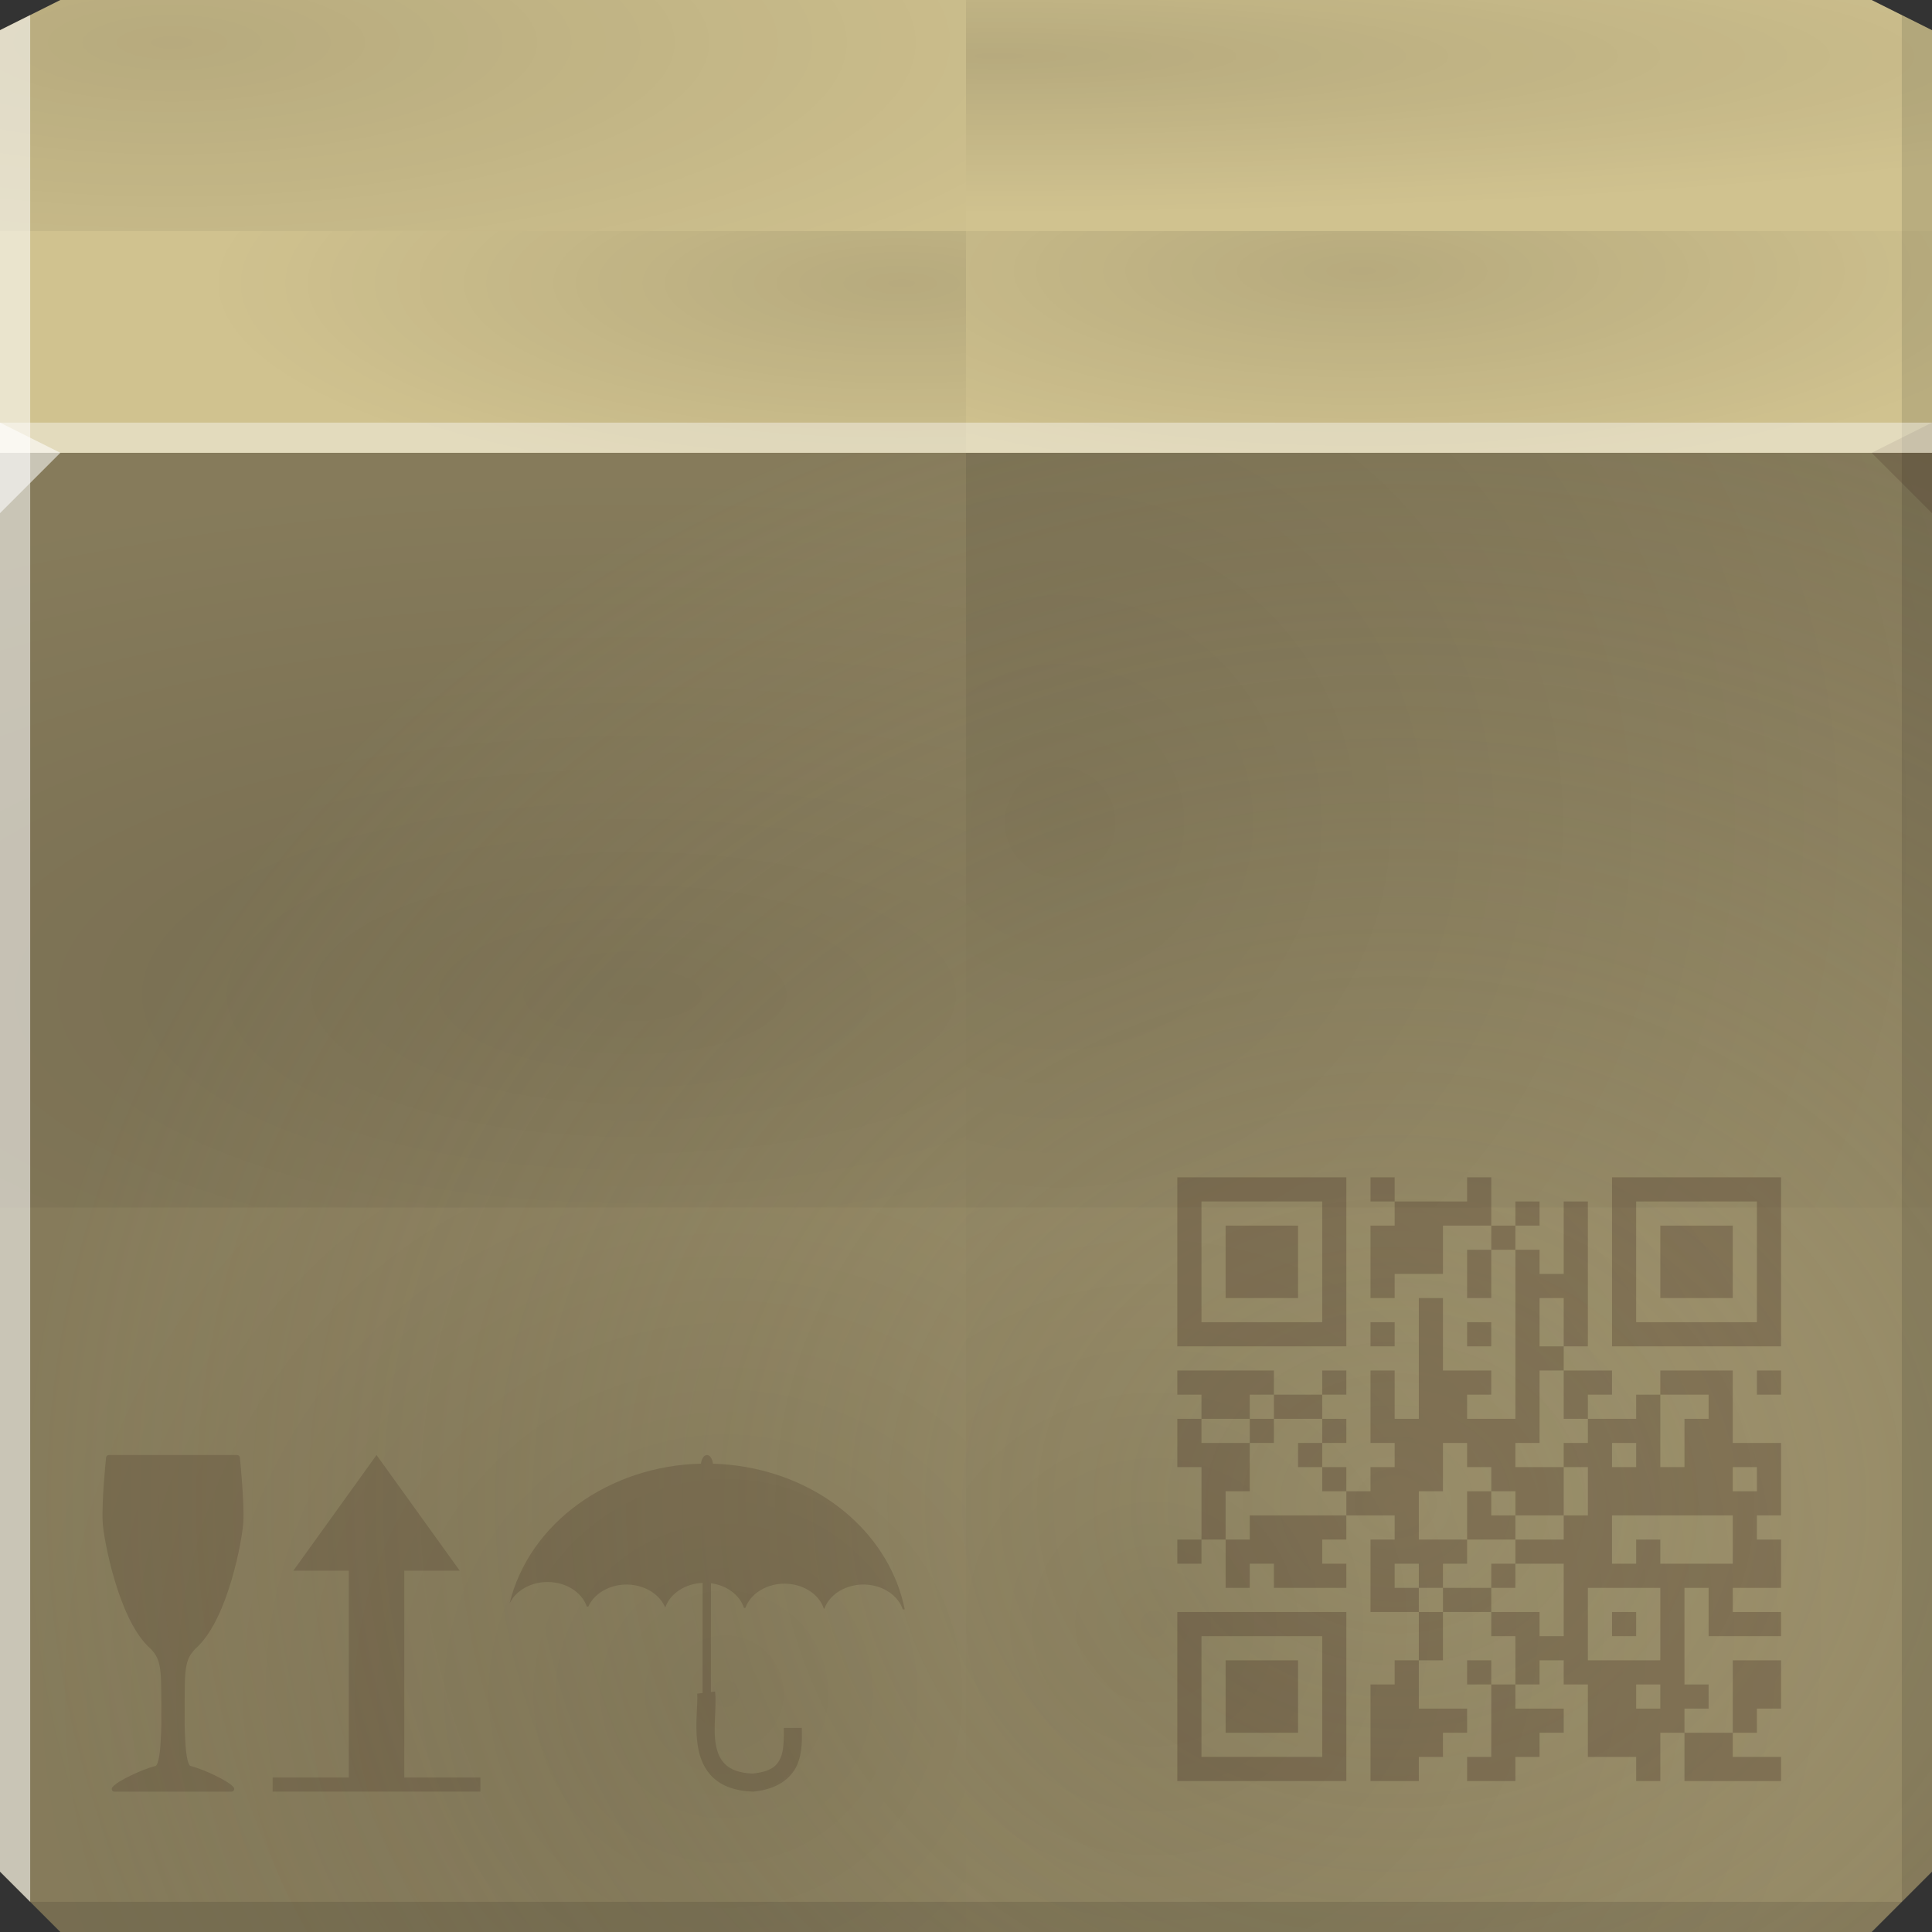 <?xml version="1.0" encoding="UTF-8" standalone="no"?>
<!-- Created with Inkscape (http://www.inkscape.org/) -->

<svg
   xmlns:dc="http://purl.org/dc/elements/1.1/"
   xmlns:cc="http://creativecommons.org/ns#"
   xmlns:rdf="http://www.w3.org/1999/02/22-rdf-syntax-ns#"
   xmlns:svg="http://www.w3.org/2000/svg"
   xmlns="http://www.w3.org/2000/svg"
   xmlns:xlink="http://www.w3.org/1999/xlink"
   xmlns:sodipodi="http://sodipodi.sourceforge.net/DTD/sodipodi-0.dtd"
   xmlns:inkscape="http://www.inkscape.org/namespaces/inkscape"
   version="1.1"
   width="64"
   height="64"
   id="svg13094"
   inkscape:version="0.48.3.1 r9886"
   sodipodi:docname="package-generic.svg">
  <rect width="100%" height="100%" fill="#333333" stroke="none"/>
  <sodipodi:namedview
     pagecolor="#ffffff"
     bordercolor="#666666"
     borderopacity="1"
     objecttolerance="10"
     gridtolerance="10"
     guidetolerance="10"
     inkscape:pageopacity="0"
     inkscape:pageshadow="2"
     inkscape:window-width="1920"
     inkscape:window-height="1033"
     id="namedview44"
     showgrid="false"
     inkscape:zoom="10.429825"
     inkscape:cx="31.472908"
     inkscape:cy="32.778639"
     inkscape:window-x="-2"
     inkscape:window-y="25"
     inkscape:window-maximized="1"
     inkscape:current-layer="svg13094" />
  <defs
     id="defs11">
    <linearGradient
       id="linearGradient3817">
      <stop
         id="stop3819"
         style="stop-color:#000000;stop-opacity:0.122;"
         offset="0" />
      <stop
         id="stop3821"
         style="stop-color:#000000;stop-opacity:0;"
         offset="1" />
    </linearGradient>
    <linearGradient
       y1="15"
       x2="64"
       y2="15"
       id="linearGradient4322"
       gradientUnits="userSpaceOnUse">
      <stop
         id="stop4312"
         style="stop-color:#fff94a;stop-opacity:0"
         offset="0" />
      <stop
         id="stop4320"
         style="stop-color:#fffb80;stop-opacity:0.651"
         offset="0.5" />
      <stop
         id="stop4314"
         style="stop-color:#fff94a;stop-opacity:0"
         offset="1" />
    </linearGradient>
    <radialGradient
       cx="29.998"
       cy="52.805"
       r="16"
       id="radialGradient3823"
       xlink:href="#linearGradient3817"
       gradientUnits="userSpaceOnUse"
       gradientTransform="matrix(1.9776652e-8,-0.44,1.438,-4.0708531e-6,-30.812,22.175)" />
    <radialGradient
       cx="46.16"
       cy="36.936"
       r="16"
       id="radialGradient3825"
       xlink:href="#linearGradient3817"
       gradientUnits="userSpaceOnUse"
       gradientTransform="matrix(2.096279e-8,-0.326,2.726,-1.1477746e-5,-67.575,16.905)" />
    <radialGradient
       cx="47.14"
       cy="17.892"
       r="16"
       id="radialGradient3827"
       xlink:href="#linearGradient3817"
       gradientUnits="userSpaceOnUse"
       gradientTransform="matrix(2.1712014e-5,-0.679,2.217,0,-33.971,33.417)" />
    <radialGradient
       cx="29.065"
       cy="42.2"
       r="16"
       id="radialGradient3829"
       xlink:href="#linearGradient3817"
       gradientUnits="userSpaceOnUse"
       gradientTransform="matrix(1.9776659e-8,-0.44,1.438,-4.0708531e-6,-30.812,22.175)" />
    <radialGradient
       cx="23.236"
       cy="39.32"
       r="16"
       id="radialGradient3837"
       xlink:href="#linearGradient3817"
       gradientUnits="userSpaceOnUse"
       gradientTransform="matrix(-1.3019008e-5,-1.405,-1.405,0,93.473,86.445)" />
    <radialGradient
       cx="34.966"
       cy="40.567"
       r="16"
       id="radialGradient3841"
       xlink:href="#linearGradient3817"
       gradientUnits="userSpaceOnUse"
       gradientTransform="matrix(-2.096279e-8,-1.066,-2.726,-3.7493971e-5,131.575,70.222)" />
    <radialGradient
       cx="43.715"
       cy="28.352"
       r="16"
       id="radialGradient3845"
       xlink:href="#linearGradient3817"
       gradientUnits="userSpaceOnUse"
       gradientTransform="matrix(-2.1712014e-5,-2.217,-2.217,0,97.971,124.162)" />
    <radialGradient
       cx="21.792"
       cy="49.22"
       r="16"
       id="radialGradient3849"
       xlink:href="#linearGradient3817"
       gradientUnits="userSpaceOnUse"
       gradientTransform="matrix(-1.9776652e-8,-1.438,-1.438,-1.329812e-5,94.812,87.438)" />
    <radialGradient
       cx="59.899"
       cy="2.052"
       r="32"
       id="radialGradient3857"
       gradientUnits="userSpaceOnUse"
       gradientTransform="matrix(-2.298935e-8,1.211,-1.426,-2.7079188e-8,49.163,-22.738)">
      <stop
         id="stop3853"
         style="stop-color:#e8daa4;stop-opacity:0.289;"
         offset="0" />
      <stop
         id="stop3855"
         style="stop-color:#eadda5;stop-opacity:0;"
         offset="1" />
    </radialGradient>
  </defs>
  <path
     d="M 0,1 2,0 62,0 64,1 64,16 0,16 z"
     id="path3029"
     style="fill:#d0c28f;fill-rule:nonzero;fill-opacity:1" />
  <path
     d="m 0,15 64,0 0,47 -2,2 -60,0 -2,-2 z"
     id="path3809"
     style="fill:#867b5b;fill-rule:nonzero;fill-opacity:1;color:#000000;stroke-width:1;stroke-linecap:butt;stroke-linejoin:miter;stroke-miterlimit:4;stroke-opacity:1;stroke-dasharray:none;stroke-dashoffset:0;marker:none;visibility:visible;display:inline;overflow:visible;enable-background:accumulate" />
  <path
     d="m 0,15 64,0 0,47 -2,2 -60,0 -2,-2 z"
     id="path3831"
     style="fill:url(#radialGradient3857);fill-rule:nonzero" />
  <path
     d="m 0,62 2,2 30,0 0,-24 -32,0 z"
     id="path3847"
     style="fill:url(#radialGradient3849);fill-rule:nonzero" />
  <path
     d="m 64,62 -2,2 -30,0 0,-24 32,0 z"
     id="path3835"
     style="fill:url(#radialGradient3837);fill-rule:nonzero" />
  <path
     d="m 0,15 32,0 0,25 -32,0 z"
     id="path3839"
     style="fill:url(#radialGradient3841);fill-rule:nonzero" />
  <path
     d="m 64,15 -32,0 0,25 32,0 z"
     id="path3843"
     style="fill:url(#radialGradient3845);fill-rule:nonzero" />
  <path
     d="M 63,0.5 63,63 1,63 2,64 62,64 64,62 64,1 z"
     id="path3807"
     style="fill:#000000;fill-opacity:0.111;fill-rule:nonzero" />
  <path
     d="m 64,15 -32,0 0,-7.347 32,0 z"
     id="path3813"
     style="fill:url(#radialGradient3823);fill-rule:nonzero" />
  <path
     d="m 0,15 32,0 0,-7.347 -32,0 z"
     id="path3811"
     style="fill:url(#radialGradient3829);fill-rule:nonzero" />
  <path
     d="m 64,1 -2,-1 -30,0 0,7.653 32,0 z"
     id="path3815"
     style="fill:url(#radialGradient3825);fill-rule:nonzero" />
  <path
     d="m 0,1 2,-1 30,0 0,7.653 -32,0 z"
     id="path3960"
     style="fill:url(#radialGradient3827);fill-rule:nonzero" />
  <path
     d="m 39,56.2 0,-2.8 2.8,0 2.8,0 0,2.8 0,2.8 -2.8,0 -2.8,0 0,-2.8 z m 4.8,0 0,-2 -2,0 -2,0 0,2 0,2 2,0 2,0 0,-2 z m -3.2,0 0,-1.2 1.2,0 1.2,0 0,1.2 0,1.2 -1.2,0 -1.2,0 0,-1.2 z m 4.8,1.2 0,-1.6 0.4,0 0.4,0 0,-0.4 0,-0.4 0.4,0 0.4,0 0,-0.8 0,-0.8 -0.8,0 -0.8,0 0,-1.2 0,-1.2 0.4,0 0.4,0 0,-0.4 0,-0.4 -0.8,0 -0.8,0 0,0.4 0,0.4 -0.4,0 -0.4,0 0,0.4 0,0.4 0.4,0 0.4,0 0,0.4 0,0.4 -1.2,0 -1.2,0 0,-0.4 0,-0.4 -0.4,0 -0.4,0 0,0.4 0,0.4 -0.4,0 -0.4,0 0,-0.8 0,-0.8 -0.4,0 -0.4,0 0,0.4 0,0.4 -0.4,0 -0.4,0 0,-0.4 0,-0.4 0.4,0 0.4,0 0,-1.2 0,-1.2 -0.4,0 -0.4,0 0,-0.8 0,-0.8 0.4,0 0.4,0 0,-0.4 0,-0.4 -0.4,0 -0.4,0 0,-0.4 0,-0.4 1.6,0 1.6,0 0,0.4 0,0.4 0.8,0 0.8,0 0,-0.4 0,-0.4 0.4,0 0.4,0 0,0.4 0,0.4 -0.4,0 -0.4,0 0,0.4 0,0.4 0.4,0 0.4,0 0,0.4 0,0.4 -0.4,0 -0.4,0 0,0.4 0,0.4 0.4,0 0.4,0 0,0.4 0,0.4 0.4,0 0.4,0 0,-0.4 0,-0.4 0.4,0 0.4,0 0,-0.4 0,-0.4 -0.4,0 -0.4,0 0,-1.2 0,-1.2 0.4,0 0.4,0 0,0.8 0,0.8 0.4,0 0.4,0 0,-2 0,-2 0.4,0 0.4,0 0,1.2 0,1.2 0.8,0 0.8,0 0,0.4 0,0.4 -0.4,0 -0.4,0 0,0.4 0,0.4 0.8,0 0.8,0 0,-2.8 0,-2.8 -0.4,0 -0.4,0 0,0.8 0,0.8 -0.4,0 -0.4,0 0,-0.8 0,-0.8 0.4,0 0.4,0 0,-0.4 0,-0.4 -0.8,0 -0.8,0 0,0.8 0,0.8 -0.8,0 -0.8,0 0,0.4 0,0.4 -0.4,0 -0.4,0 0,-1.2 0,-1.2 0.4,0 0.4,0 0,-0.4 0,-0.4 -0.4,0 -0.4,0 0,-0.4 0,-0.4 0.4,0 0.4,0 0,0.4 0,0.4 1.2,0 1.2,0 0,-0.4 0,-0.4 0.4,0 0.4,0 0,0.8 0,0.8 0.4,0 0.4,0 0,-0.4 0,-0.4 0.4,0 0.4,0 0,0.4 0,0.4 -0.4,0 -0.4,0 0,0.4 0,0.4 0.4,0 0.4,0 0,0.4 0,0.4 0.4,0 0.4,0 0,-1.2 0,-1.2 0.4,0 0.4,0 0,2.4 0,2.4 -0.4,0 -0.4,0 0,0.4 0,0.4 0.8,0 0.8,0 0,0.4 0,0.4 -0.4,0 -0.4,0 0,0.4 0,0.4 0.8,0 0.8,0 0,-0.4 0,-0.4 0.4,0 0.4,0 0,-0.4 0,-0.4 1.2,0 1.2,0 0,1.2 0,1.2 0.8,0 0.8,0 0,1.2 0,1.2 -0.4,0 -0.4,0 0,0.4 0,0.4 0.4,0 0.4,0 0,0.8 0,0.8 -0.8,0 -0.8,0 0,0.4 0,0.4 0.8,0 0.8,0 0,0.4 0,0.4 -1.2,0 -1.2,0 0,-0.8 0,-0.8 -0.4,0 -0.4,0 0,1.6 0,1.6 0.4,0 0.4,0 0,0.4 0,0.4 -0.4,0 -0.4,0 0,0.4 0,0.4 0.8,0 0.8,0 0,-1.2 0,-1.2 0.8,0 h 0.8 v 1.6 h -0.8 v 0.8 H 57.4 V 58.2 h 1.6 V 59 H 55.8 V 57.4 H 55 V 59 H 54.2 V 58.2 H 52.6 V 55.8 H 51.8 V 55 h -0.8 v 0.8 h -0.8 v 0.8 h 1.6 v 0.8 H 51 V 58.2 H 50.2 V 59 h -1.6 v -0.8 h 0.8 V 55.8 H 48.6 V 55 h 0.8 v 0.8 h 0.8 v -1.6 h -0.8 v -0.8 h -1.6 V 55 h -0.8 v 1.6 h 1.6 v 0.8 H 47.8 V 58.2 H 47 V 59 h -1.6 v -1.6 z m 9.6,-1.2 0,-0.4 h -0.8 v 0.8 h 0.8 v -0.4 z m 0,-2.4 V 52.6 H 52.6 V 55 h 2.4 v -1.2 z m -1.6,0 0,-0.4 0.4,0 0.4,0 0,0.4 0,0.4 -0.4,0 -0.4,0 0,-0.4 z m -1.6,-0.8 0,-1.2 -0.8,0 -0.8,0 0,-0.4 0,-0.4 0.8,0 0.8,0 0,-0.4 0,-0.4 0.4,0 0.4,0 0,-0.8 0,-0.8 -0.4,0 -0.4,0 0,-0.4 0,-0.4 0.4,0 0.4,0 0,-0.4 0,-0.4 -0.4,0 -0.4,0 0,-0.8 0,-0.8 -0.4,0 -0.4,0 0,1.2 0,1.2 -0.4,0 -0.4,0 0,0.4 0,0.4 0.8,0 0.8,0 0,0.8 0,0.8 -0.8,0 -0.8,0 0,-0.4 0,-0.4 -0.4,0 -0.4,0 0,-0.4 0,-0.4 -0.4,0 -0.4,0 0,-0.4 0,-0.4 -0.4,0 -0.4,0 0,0.8 0,0.8 -0.4,0 -0.4,0 0,0.8 0,0.8 0.8,0 0.8,0 0,0.4 0,0.4 -0.4,0 -0.4,0 0,0.4 0,0.4 -0.4,0 -0.4,0 0,-0.4 0,-0.4 -0.4,0 -0.4,0 0,0.4 0,0.4 0.4,0 0.4,0 0,0.4 0,0.4 0.4,0 0.4,0 0,-0.4 0,-0.4 0.8,0 0.8,0 0,0.4 0,0.4 0.8,0 0.8,0 0,0.4 0,0.4 0.4,0 0.4,0 0,-1.2 z m -2.4,-0.8 0,-0.4 0.4,0 0.4,0 0,0.4 0,0.4 -0.4,0 -0.4,0 0,-0.4 z m -0.8,-2 0,-0.8 0.4,0 0.4,0 0,0.4 0,0.4 0.4,0 0.4,0 0,0.4 0,0.4 -0.8,0 -0.8,0 0,-0.8 z m 5.6,1.2 0,-0.4 0.4,0 0.4,0 0,0.4 0,0.4 1.2,0 1.2,0 0,-0.8 0,-0.8 -2,0 -2,0 0,0.8 0,0.8 0.4,0 0.4,0 0,-0.4 z m -12.8,-0.8 0,-0.4 1.6,0 1.6,0 0,-0.4 0,-0.4 -0.4,0 -0.4,0 0,-0.4 0,-0.4 -0.4,0 -0.4,0 0,-0.4 0,-0.4 0.4,0 0.4,0 0,-0.4 0,-0.4 -0.8,0 -0.8,0 0,-0.4 0,-0.4 -0.4,0 -0.4,0 0,0.4 0,0.4 -0.8,0 -0.8,0 0,0.4 0,0.4 0.8,0 0.8,0 0,0.8 0,0.8 -0.4,0 -0.4,0 0,0.8 0,0.8 0.4,0 0.4,0 0,-0.4 z m 0,-3.2 0,-0.4 0.4,0 0.4,0 0,0.4 0,0.4 -0.4,0 -0.4,0 0,-0.4 z m 16.8,1.6 0,-0.4 -0.4,0 -0.4,0 0,0.4 0,0.4 0.4,0 0.4,0 0,-0.4 z m -4,-0.8 0,-0.4 -0.4,0 -0.4,0 0,0.4 0,0.4 0.4,0 0.4,0 0,-0.4 z m 1.6,-0.4 0,-0.8 0.4,0 0.4,0 0,-0.4 0,-0.4 -0.8,0 -0.8,0 0,1.2 0,1.2 0.4,0 0.4,0 0,-0.8 z m -4,-4 V 43 h -0.8 v 1.6 h 0.8 v -0.8 z m 6.4,2 0,-0.4 0.4,0 0.4,0 0,0.4 0,0.4 -0.4,0 -0.4,0 0,-0.4 z m -19.2,-4 0,-2.8 2.8,0 2.8,0 0,2.8 0,2.8 -2.8,0 -2.8,0 0,-2.8 z m 4.8,0 0,-2 -2,0 -2,0 0,2 0,2 2,0 2,0 0,-2 z m -3.2,0 0,-1.2 1.2,0 1.2,0 0,1.2 0,1.2 -1.2,0 -1.2,0 0,-1.2 z M 45.4,44.2 v -0.4 h 0.8 v 0.8 h -0.8 v -0.4 z m 3.2,0 0,-0.4 0.4,0 0.4,0 0,0.4 0,0.4 -0.4,0 -0.4,0 0,-0.4 z m 4.8,-2.4 0,-2.8 2.8,0 h 2.8 v 5.6 h -5.6 v -2.8 z m 4.8,0 0,-2 -2,0 -2,0 0,2 0,2 2,0 2,0 0,-2 z m -3.2,0 0,-1.2 1.2,0 1.2,0 0,1.2 0,1.2 -1.2,0 -1.2,0 0,-1.2 z"
     id="path3108"
     style="fill:#382218;fill-opacity:0.256" />
  <g
     transform="matrix(0.194,0,0,0.194,665.886,-34.235)"
     id="g3964"
     style="fill:#382218;fill-opacity:0.256;fill-rule:nonzero">
    <path
       d="m -3413.832,424.923 c -0.226,1.3e-4 -0.436,0.19 -0.459,0.415 0,0 -0.786,7.845 -0.58,11.051 0.103,1.619 0.765,5.586 2.027,9.835 1.262,4.248 3.101,8.747 5.697,11.344 -2e-4,1.2e-4 0.02,0.015 0.02,0.015 1.168,1.07 1.69,1.898 1.977,3.337 0.286,1.439 0.293,3.501 0.293,6.834 -2e-4,3.831 0.04,3.203 -0.102,5.909 -0.071,1.353 -0.186,2.474 -0.365,3.245 -0.089,0.386 -0.195,0.684 -0.295,0.864 -0.102,0.18 -0.176,0.216 -0.193,0.221 -1.383,0.371 -2.993,1.025 -4.375,1.708 -1.382,0.683 -2.497,1.326 -3.022,1.938 -0.107,0.138 -0.143,0.333 -0.069,0.493 0.072,0.159 0.244,0.268 0.419,0.268 l 9.996,-7e-5 9.993,-4e-5 c 0.176,4.3e-4 0.346,-0.109 0.42,-0.267 0.072,-0.159 0.045,-0.36 -0.069,-0.492 -0.525,-0.612 -1.64,-1.255 -3.022,-1.938 -1.382,-0.683 -2.992,-1.337 -4.375,-1.708 -0.02,-0.008 -0.091,-0.041 -0.191,-0.221 -0.102,-0.18 -0.205,-0.478 -0.295,-0.864 -0.178,-0.771 -0.294,-1.892 -0.365,-3.246 -0.141,-2.706 -0.102,-2.078 -0.102,-5.909 0,-3.332 0,-5.393 0.293,-6.832 0.286,-1.438 0.807,-2.268 1.974,-3.339 0,-0.003 0,-0.008 0.02,-0.012 2.651,-2.651 4.494,-7.151 5.742,-11.387 1.248,-4.236 1.88,-8.18 1.984,-9.794 0.205,-3.207 -0.578,-11.005 -0.578,-11.005 4e-4,-0.241 -0.22,-0.461 -0.461,-0.461 h -21.927 z"
       id="path4101"
       style="opacity:0.741;fill:#382218;fill-opacity:0.256" />
    <path
       d="m -3368.107,424.923 -14.206,19.75 9.471,0 0,35.319 -13.005,0 0,2.402 10.418,0 14.645,0 10.418,0 0,-2.402 -13.005,0 0,-35.319 9.471,0 z"
       id="rect3930"
       style="opacity:0.741;fill:#382218;fill-opacity:0.256" />
    <path
       d="m -3311.699,424.925 c -0.484,0.004 -0.915,0.603 -1.018,1.468 -15.55,0.365 -29.32,10.017 -32.675,23.888 1.043,-2.206 3.608,-3.667 6.443,-3.68 0.464,-0.002 0.935,0.035 1.408,0.113 2.574,0.426 4.619,2.012 5.34,4.079 l 0.255,0.002 c 1.183,-2.613 4.49,-4.208 7.885,-3.646 2.441,0.404 4.408,1.851 5.22,3.762 h 0.057 c 0.848,-2.396 3.434,-4.042 6.355,-4.158 -0.011,5.541 -0.02,13.29 -0.011,18.809 l -0.924,0.107 c 0.191,1.626 -0.495,5.587 0.17,9.255 0.332,1.834 1.063,3.699 2.59,5.11 1.527,1.411 3.759,2.258 6.704,2.357 l 0.098,0.002 0.101,-0.009 c 3.979,-0.376 6.38,-2.231 7.386,-4.497 1.005,-2.266 0.827,-4.653 0.827,-6.374 h -3.074 c 0,1.842 0.032,3.786 -0.563,5.129 -0.589,1.329 -1.59,2.352 -4.771,2.671 -2.365,-0.096 -3.733,-0.717 -4.62,-1.537 -0.9,-0.831 -1.395,-1.977 -1.653,-3.4 -0.516,-2.848 0.177,-6.386 -0.138,-9.067 l -0.707,0.082 c -0.013,-5.488 0,-13.085 0.011,-18.574 0.09,0.012 0.18,0.023 0.27,0.038 2.613,0.433 4.681,2.063 5.371,4.177 h 0.233 c 1.02,-2.839 4.477,-4.621 8.036,-4.032 2.604,0.431 4.667,2.052 5.365,4.155 h 0.089 c 1.031,-2.825 4.481,-4.595 8.03,-4.007 2.593,0.429 4.649,2.037 5.355,4.126 l 0.339,0.002 c -2.476,-12.239 -13.255,-21.891 -27.15,-24.312 -1.876,-0.327 -3.746,-0.511 -5.597,-0.566 -0.084,-0.727 -0.406,-1.297 -0.82,-1.443 -0.071,-0.025 -0.141,-0.035 -0.21,-0.035 z"
       id="path2985"
       style="opacity:0.741;fill:#382218;fill-opacity:0.256" />
  </g>
  <path
     d="m 64,17 -2,-2 2,-1 z"
     id="path3028"
     style="fill:#1f0700;fill-opacity:0.138" />
  <path
     d="M 1,63 1,0.5 0,1 0,62 z"
     id="path4299"
     style="fill:#ffffff;fill-opacity:0.557;fill-rule:nonzero" />
  <path
     d="m 0,14 64,0 0,1 -64,0 z"
     id="path3878"
     style="fill:#ffffff;fill-rule:nonzero;fill-opacity:0.413" />
  <path
     d="M 0,17 2,15 0,14 z"
     id="path3028-3"
     style="fill:#ffffff;fill-opacity:0.557" />
</svg>
